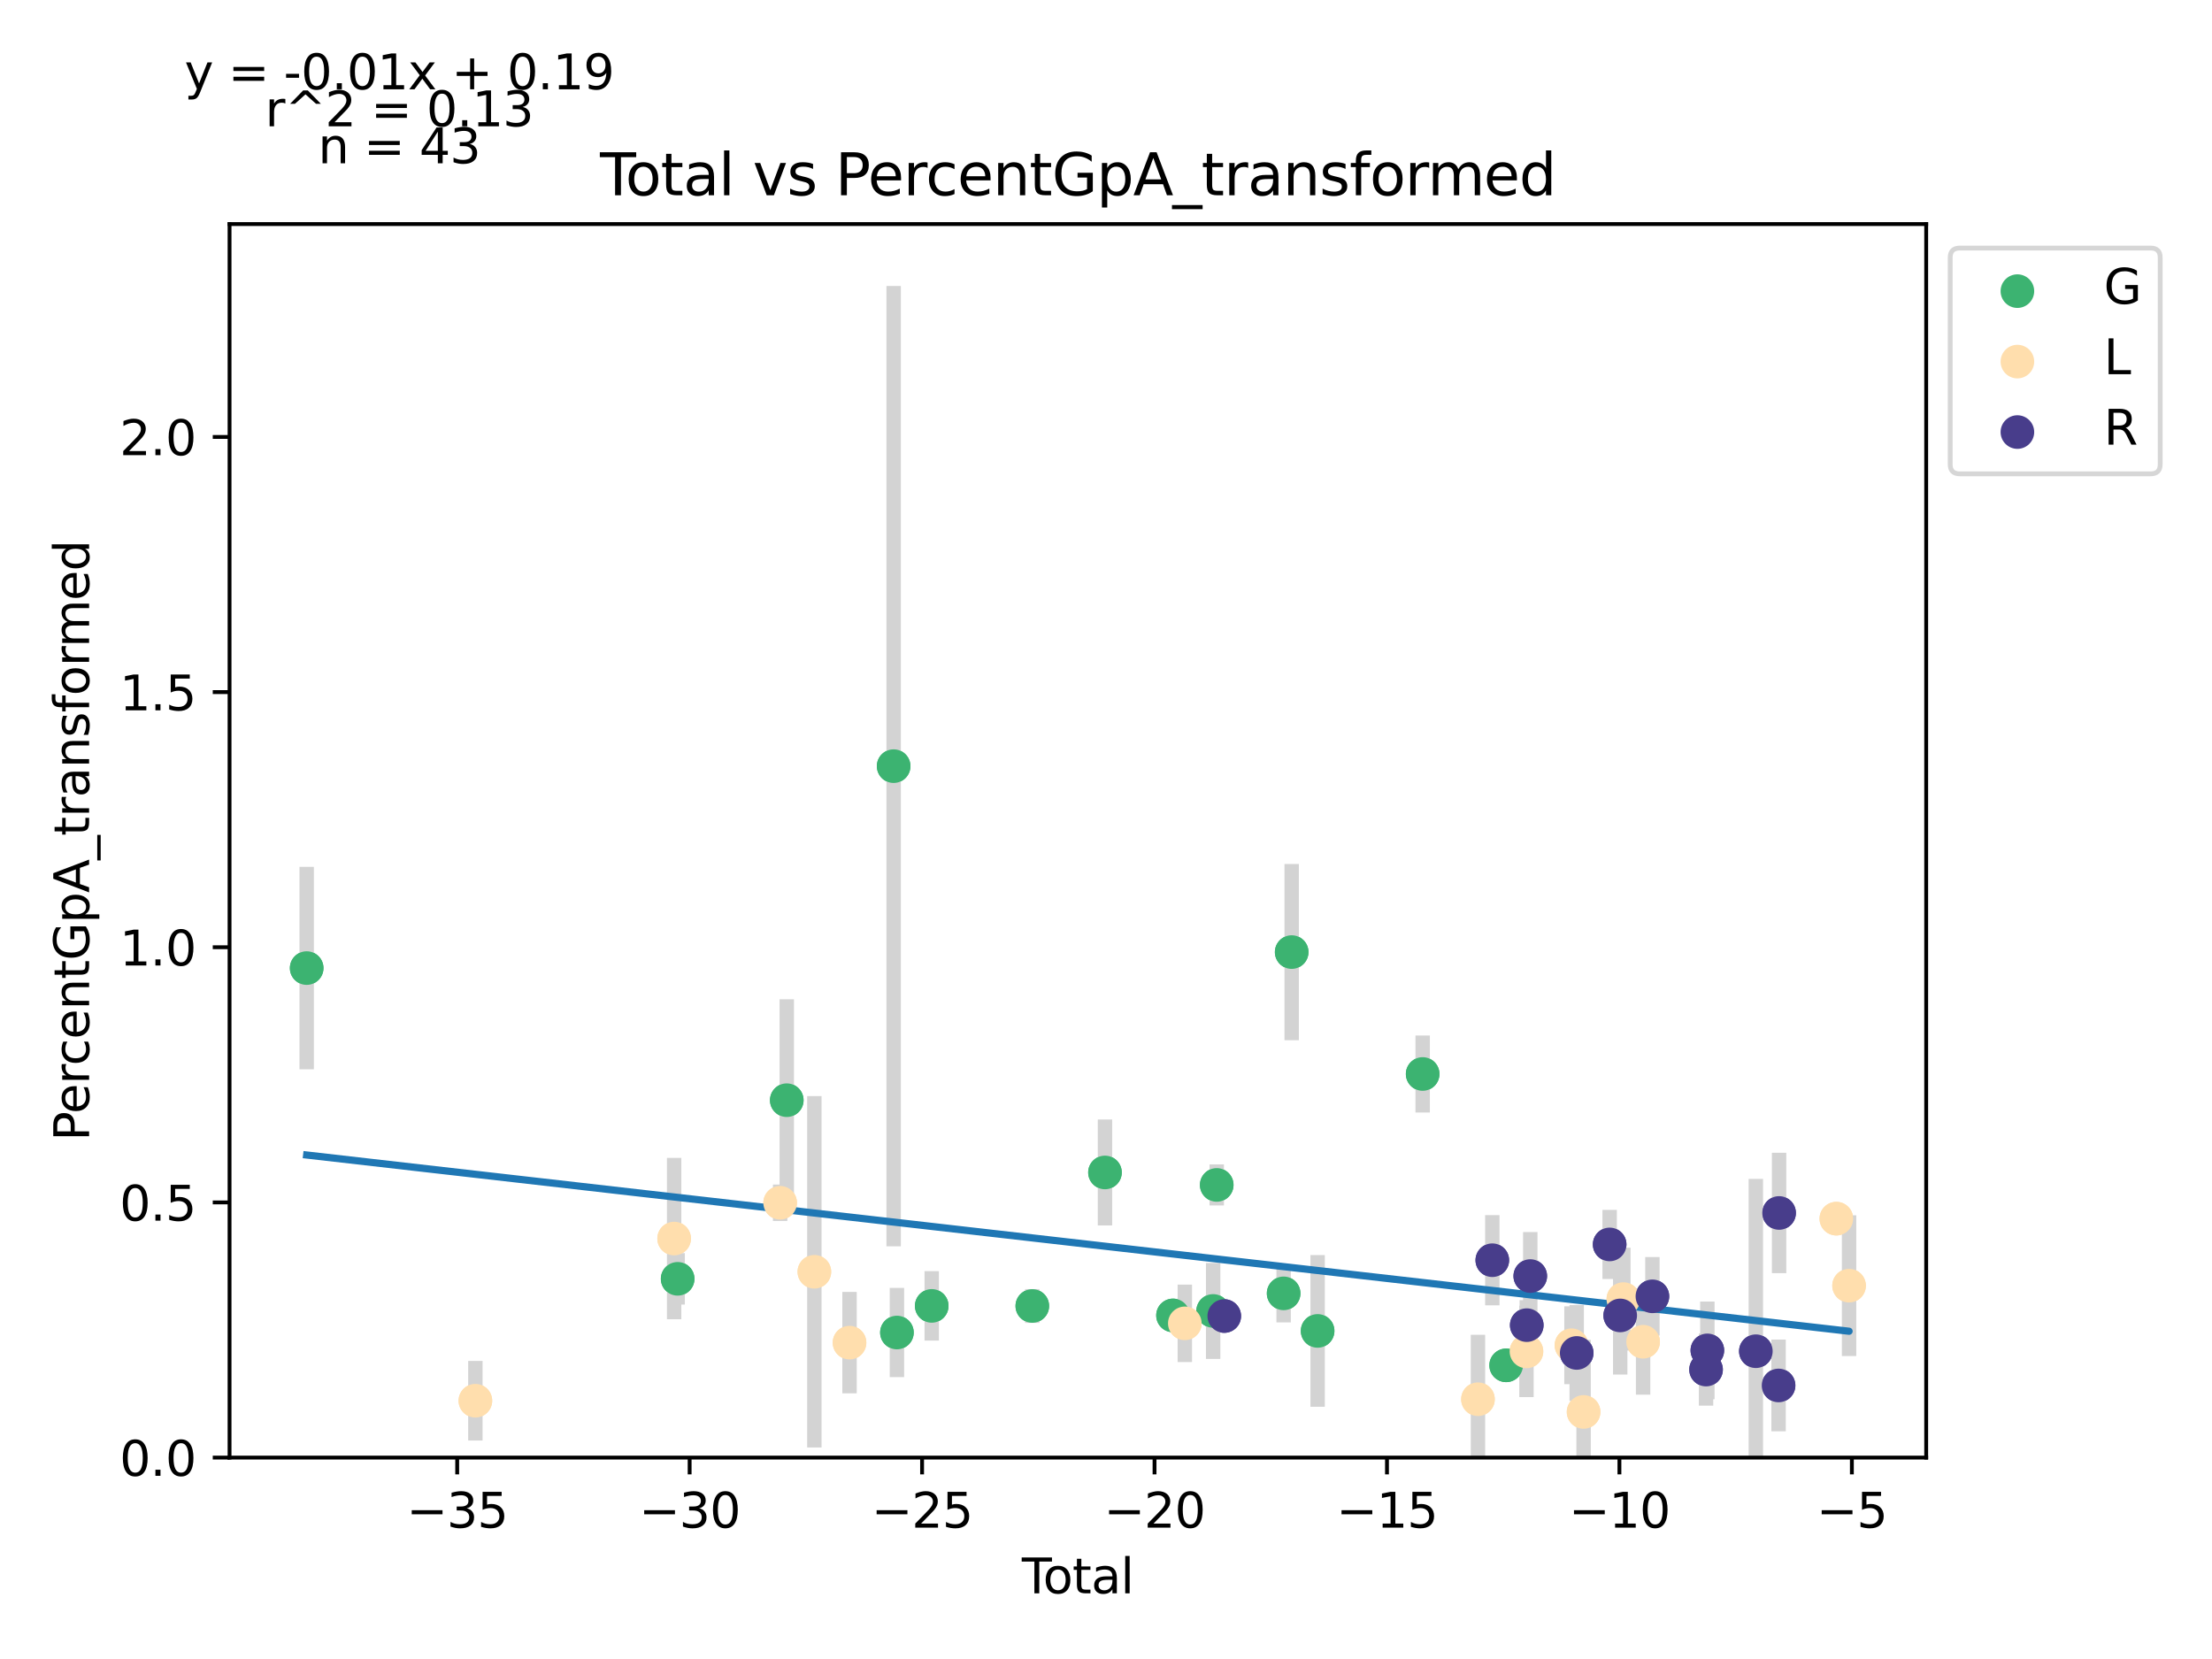 <?xml version="1.0" encoding="utf-8" standalone="no"?>
<!DOCTYPE svg PUBLIC "-//W3C//DTD SVG 1.1//EN"
  "http://www.w3.org/Graphics/SVG/1.1/DTD/svg11.dtd">
<svg xmlns:xlink="http://www.w3.org/1999/xlink" width="460.8pt" height="345.6pt" viewBox="0 0 460.8 345.6" xmlns="http://www.w3.org/2000/svg" version="1.1">
 <defs>
  <style type="text/css">*{stroke-linejoin: round; stroke-linecap: butt}</style>
 </defs>
 <g id="figure_1">
  <g id="patch_1">
   <path d="M 0 345.6 
L 460.8 345.6 
L 460.8 0 
L 0 0 
z
" style="fill: #ffffff"/>
  </g>
  <g id="axes_1">
   <g id="patch_2">
    <path d="M 47.821 303.64 
L 401.26 303.64 
L 401.26 46.676 
L 47.821 46.676 
z
" style="fill: #ffffff"/>
   </g>
   <g id="PathCollection_1">
    <defs>
     <path id="m540de1721b" d="M 0 3 
C 0.796 3 1.559 2.684 2.121 2.121 
C 2.684 1.559 3 0.796 3 0 
C 3 -0.796 2.684 -1.559 2.121 -2.121 
C 1.559 -2.684 0.796 -3 0 -3 
C -0.796 -3 -1.559 -2.684 -2.121 -2.121 
C -2.684 -1.559 -3 -0.796 -3 0 
C -3 0.796 -2.684 1.559 -2.121 2.121 
C -1.559 2.684 -0.796 3 0 3 
z
" style="stroke: #3cb371"/>
    </defs>
    <g clip-path="url(#p9cdf2b4fde)">
     <use xlink:href="#m540de1721b" x="63.887" y="201.67" style="fill: #3cb371; stroke: #3cb371"/>
     <use xlink:href="#m540de1721b" x="141.167" y="266.402" style="fill: #3cb371; stroke: #3cb371"/>
     <use xlink:href="#m540de1721b" x="163.899" y="229.192" style="fill: #3cb371; stroke: #3cb371"/>
     <use xlink:href="#m540de1721b" x="186.162" y="159.603" style="fill: #3cb371; stroke: #3cb371"/>
     <use xlink:href="#m540de1721b" x="186.846" y="277.589" style="fill: #3cb371; stroke: #3cb371"/>
     <use xlink:href="#m540de1721b" x="253.467" y="246.842" style="fill: #3cb371; stroke: #3cb371"/>
     <use xlink:href="#m540de1721b" x="267.404" y="269.43" style="fill: #3cb371; stroke: #3cb371"/>
     <use xlink:href="#m540de1721b" x="269.08" y="198.336" style="fill: #3cb371; stroke: #3cb371"/>
     <use xlink:href="#m540de1721b" x="274.485" y="277.254" style="fill: #3cb371; stroke: #3cb371"/>
     <use xlink:href="#m540de1721b" x="296.366" y="223.731" style="fill: #3cb371; stroke: #3cb371"/>
     <use xlink:href="#m540de1721b" x="313.759" y="284.425" style="fill: #3cb371; stroke: #3cb371"/>
     <use xlink:href="#m540de1721b" x="194.095" y="272.041" style="fill: #3cb371; stroke: #3cb371"/>
     <use xlink:href="#m540de1721b" x="215.049" y="272.058" style="fill: #3cb371; stroke: #3cb371"/>
     <use xlink:href="#m540de1721b" x="230.187" y="244.244" style="fill: #3cb371; stroke: #3cb371"/>
     <use xlink:href="#m540de1721b" x="244.358" y="274.027" style="fill: #3cb371; stroke: #3cb371"/>
     <use xlink:href="#m540de1721b" x="252.718" y="273.093" style="fill: #3cb371; stroke: #3cb371"/>
    </g>
   </g>
   <g id="PathCollection_2">
    <defs>
     <path id="mac0dd35852" d="M 0 3 
C 0.796 3 1.559 2.684 2.121 2.121 
C 2.684 1.559 3 0.796 3 0 
C 3 -0.796 2.684 -1.559 2.121 -2.121 
C 1.559 -2.684 0.796 -3 0 -3 
C -0.796 -3 -1.559 -2.684 -2.121 -2.121 
C -2.684 -1.559 -3 -0.796 -3 0 
C -3 0.796 -2.684 1.559 -2.121 2.121 
C -1.559 2.684 -0.796 3 0 3 
z
" style="stroke: #ffdead"/>
    </defs>
    <g clip-path="url(#p9cdf2b4fde)">
     <use xlink:href="#mac0dd35852" x="176.972" y="279.697" style="fill: #ffdead; stroke: #ffdead"/>
     <use xlink:href="#mac0dd35852" x="246.822" y="275.677" style="fill: #ffdead; stroke: #ffdead"/>
     <use xlink:href="#mac0dd35852" x="307.887" y="291.484" style="fill: #ffdead; stroke: #ffdead"/>
     <use xlink:href="#mac0dd35852" x="327.368" y="280.238" style="fill: #ffdead; stroke: #ffdead"/>
     <use xlink:href="#mac0dd35852" x="329.889" y="294.133" style="fill: #ffdead; stroke: #ffdead"/>
     <use xlink:href="#mac0dd35852" x="338.175" y="270.623" style="fill: #ffdead; stroke: #ffdead"/>
     <use xlink:href="#mac0dd35852" x="342.291" y="279.512" style="fill: #ffdead; stroke: #ffdead"/>
     <use xlink:href="#mac0dd35852" x="385.195" y="267.827" style="fill: #ffdead; stroke: #ffdead"/>
     <use xlink:href="#mac0dd35852" x="99.031" y="291.796" style="fill: #ffdead; stroke: #ffdead"/>
     <use xlink:href="#mac0dd35852" x="140.434" y="258.015" style="fill: #ffdead; stroke: #ffdead"/>
     <use xlink:href="#mac0dd35852" x="162.519" y="250.56" style="fill: #ffdead; stroke: #ffdead"/>
     <use xlink:href="#mac0dd35852" x="169.647" y="264.934" style="fill: #ffdead; stroke: #ffdead"/>
     <use xlink:href="#mac0dd35852" x="317.989" y="281.527" style="fill: #ffdead; stroke: #ffdead"/>
     <use xlink:href="#mac0dd35852" x="382.543" y="253.868" style="fill: #ffdead; stroke: #ffdead"/>
    </g>
   </g>
   <g id="PathCollection_3">
    <defs>
     <path id="m3a0f8a9fa5" d="M 0 3 
C 0.796 3 1.559 2.684 2.121 2.121 
C 2.684 1.559 3 0.796 3 0 
C 3 -0.796 2.684 -1.559 2.121 -2.121 
C 1.559 -2.684 0.796 -3 0 -3 
C -0.796 -3 -1.559 -2.684 -2.121 -2.121 
C -2.684 -1.559 -3 -0.796 -3 0 
C -3 0.796 -2.684 1.559 -2.121 2.121 
C -1.559 2.684 -0.796 3 0 3 
z
" style="stroke: #483d8b"/>
    </defs>
    <g clip-path="url(#p9cdf2b4fde)">
     <use xlink:href="#m3a0f8a9fa5" x="318.051" y="276.053" style="fill: #483d8b; stroke: #483d8b"/>
     <use xlink:href="#m3a0f8a9fa5" x="318.784" y="265.826" style="fill: #483d8b; stroke: #483d8b"/>
     <use xlink:href="#m3a0f8a9fa5" x="328.454" y="281.843" style="fill: #483d8b; stroke: #483d8b"/>
     <use xlink:href="#m3a0f8a9fa5" x="337.518" y="274.028" style="fill: #483d8b; stroke: #483d8b"/>
     <use xlink:href="#m3a0f8a9fa5" x="355.674" y="281.309" style="fill: #483d8b; stroke: #483d8b"/>
     <use xlink:href="#m3a0f8a9fa5" x="365.776" y="281.485" style="fill: #483d8b; stroke: #483d8b"/>
     <use xlink:href="#m3a0f8a9fa5" x="370.509" y="288.616" style="fill: #483d8b; stroke: #483d8b"/>
     <use xlink:href="#m3a0f8a9fa5" x="370.619" y="252.682" style="fill: #483d8b; stroke: #483d8b"/>
     <use xlink:href="#m3a0f8a9fa5" x="255.037" y="274.152" style="fill: #483d8b; stroke: #483d8b"/>
     <use xlink:href="#m3a0f8a9fa5" x="310.875" y="262.526" style="fill: #483d8b; stroke: #483d8b"/>
     <use xlink:href="#m3a0f8a9fa5" x="335.321" y="259.237" style="fill: #483d8b; stroke: #483d8b"/>
     <use xlink:href="#m3a0f8a9fa5" x="344.228" y="270.049" style="fill: #483d8b; stroke: #483d8b"/>
     <use xlink:href="#m3a0f8a9fa5" x="355.404" y="285.306" style="fill: #483d8b; stroke: #483d8b"/>
    </g>
   </g>
   <g id="matplotlib.axis_1">
    <g id="xtick_1">
     <g id="line2d_1">
      <defs>
       <path id="me5e01fae43" d="M 0 0 
L 0 3.5 
" style="stroke: #000000; stroke-width: 0.8"/>
      </defs>
      <g>
       <use xlink:href="#me5e01fae43" x="95.241" y="303.64" style="stroke: #000000; stroke-width: 0.8"/>
      </g>
     </g>
     <g id="text_1">
      <!-- −35 -->
      <g transform="translate(84.688 318.238)scale(0.1 -0.1)">
       <defs>
        <path id="DejaVuSans-2212" d="M 678 2272 
L 4684 2272 
L 4684 1741 
L 678 1741 
L 678 2272 
z
" transform="scale(0.016)"/>
        <path id="DejaVuSans-33" d="M 2597 2516 
Q 3050 2419 3304 2112 
Q 3559 1806 3559 1356 
Q 3559 666 3084 287 
Q 2609 -91 1734 -91 
Q 1441 -91 1130 -33 
Q 819 25 488 141 
L 488 750 
Q 750 597 1062 519 
Q 1375 441 1716 441 
Q 2309 441 2620 675 
Q 2931 909 2931 1356 
Q 2931 1769 2642 2001 
Q 2353 2234 1838 2234 
L 1294 2234 
L 1294 2753 
L 1863 2753 
Q 2328 2753 2575 2939 
Q 2822 3125 2822 3475 
Q 2822 3834 2567 4026 
Q 2313 4219 1838 4219 
Q 1578 4219 1281 4162 
Q 984 4106 628 3988 
L 628 4550 
Q 988 4650 1302 4700 
Q 1616 4750 1894 4750 
Q 2613 4750 3031 4423 
Q 3450 4097 3450 3541 
Q 3450 3153 3228 2886 
Q 3006 2619 2597 2516 
z
" transform="scale(0.016)"/>
        <path id="DejaVuSans-35" d="M 691 4666 
L 3169 4666 
L 3169 4134 
L 1269 4134 
L 1269 2991 
Q 1406 3038 1543 3061 
Q 1681 3084 1819 3084 
Q 2600 3084 3056 2656 
Q 3513 2228 3513 1497 
Q 3513 744 3044 326 
Q 2575 -91 1722 -91 
Q 1428 -91 1123 -41 
Q 819 9 494 109 
L 494 744 
Q 775 591 1075 516 
Q 1375 441 1709 441 
Q 2250 441 2565 725 
Q 2881 1009 2881 1497 
Q 2881 1984 2565 2268 
Q 2250 2553 1709 2553 
Q 1456 2553 1204 2497 
Q 953 2441 691 2322 
L 691 4666 
z
" transform="scale(0.016)"/>
       </defs>
       <use xlink:href="#DejaVuSans-2212"/>
       <use xlink:href="#DejaVuSans-33" x="83.789"/>
       <use xlink:href="#DejaVuSans-35" x="147.412"/>
      </g>
     </g>
    </g>
    <g id="xtick_2">
     <g id="line2d_2">
      <g>
       <use xlink:href="#me5e01fae43" x="143.664" y="303.64" style="stroke: #000000; stroke-width: 0.8"/>
      </g>
     </g>
     <g id="text_2">
      <!-- −30 -->
      <g transform="translate(133.111 318.238)scale(0.1 -0.1)">
       <defs>
        <path id="DejaVuSans-30" d="M 2034 4250 
Q 1547 4250 1301 3770 
Q 1056 3291 1056 2328 
Q 1056 1369 1301 889 
Q 1547 409 2034 409 
Q 2525 409 2770 889 
Q 3016 1369 3016 2328 
Q 3016 3291 2770 3770 
Q 2525 4250 2034 4250 
z
M 2034 4750 
Q 2819 4750 3233 4129 
Q 3647 3509 3647 2328 
Q 3647 1150 3233 529 
Q 2819 -91 2034 -91 
Q 1250 -91 836 529 
Q 422 1150 422 2328 
Q 422 3509 836 4129 
Q 1250 4750 2034 4750 
z
" transform="scale(0.016)"/>
       </defs>
       <use xlink:href="#DejaVuSans-2212"/>
       <use xlink:href="#DejaVuSans-33" x="83.789"/>
       <use xlink:href="#DejaVuSans-30" x="147.412"/>
      </g>
     </g>
    </g>
    <g id="xtick_3">
     <g id="line2d_3">
      <g>
       <use xlink:href="#me5e01fae43" x="192.087" y="303.64" style="stroke: #000000; stroke-width: 0.8"/>
      </g>
     </g>
     <g id="text_3">
      <!-- −25 -->
      <g transform="translate(181.535 318.238)scale(0.1 -0.1)">
       <defs>
        <path id="DejaVuSans-32" d="M 1228 531 
L 3431 531 
L 3431 0 
L 469 0 
L 469 531 
Q 828 903 1448 1529 
Q 2069 2156 2228 2338 
Q 2531 2678 2651 2914 
Q 2772 3150 2772 3378 
Q 2772 3750 2511 3984 
Q 2250 4219 1831 4219 
Q 1534 4219 1204 4116 
Q 875 4013 500 3803 
L 500 4441 
Q 881 4594 1212 4672 
Q 1544 4750 1819 4750 
Q 2544 4750 2975 4387 
Q 3406 4025 3406 3419 
Q 3406 3131 3298 2873 
Q 3191 2616 2906 2266 
Q 2828 2175 2409 1742 
Q 1991 1309 1228 531 
z
" transform="scale(0.016)"/>
       </defs>
       <use xlink:href="#DejaVuSans-2212"/>
       <use xlink:href="#DejaVuSans-32" x="83.789"/>
       <use xlink:href="#DejaVuSans-35" x="147.412"/>
      </g>
     </g>
    </g>
    <g id="xtick_4">
     <g id="line2d_4">
      <g>
       <use xlink:href="#me5e01fae43" x="240.51" y="303.64" style="stroke: #000000; stroke-width: 0.8"/>
      </g>
     </g>
     <g id="text_4">
      <!-- −20 -->
      <g transform="translate(229.958 318.238)scale(0.1 -0.1)">
       <use xlink:href="#DejaVuSans-2212"/>
       <use xlink:href="#DejaVuSans-32" x="83.789"/>
       <use xlink:href="#DejaVuSans-30" x="147.412"/>
      </g>
     </g>
    </g>
    <g id="xtick_5">
     <g id="line2d_5">
      <g>
       <use xlink:href="#me5e01fae43" x="288.933" y="303.64" style="stroke: #000000; stroke-width: 0.8"/>
      </g>
     </g>
     <g id="text_5">
      <!-- −15 -->
      <g transform="translate(278.381 318.238)scale(0.1 -0.1)">
       <defs>
        <path id="DejaVuSans-31" d="M 794 531 
L 1825 531 
L 1825 4091 
L 703 3866 
L 703 4441 
L 1819 4666 
L 2450 4666 
L 2450 531 
L 3481 531 
L 3481 0 
L 794 0 
L 794 531 
z
" transform="scale(0.016)"/>
       </defs>
       <use xlink:href="#DejaVuSans-2212"/>
       <use xlink:href="#DejaVuSans-31" x="83.789"/>
       <use xlink:href="#DejaVuSans-35" x="147.412"/>
      </g>
     </g>
    </g>
    <g id="xtick_6">
     <g id="line2d_6">
      <g>
       <use xlink:href="#me5e01fae43" x="337.356" y="303.64" style="stroke: #000000; stroke-width: 0.8"/>
      </g>
     </g>
     <g id="text_6">
      <!-- −10 -->
      <g transform="translate(326.804 318.238)scale(0.1 -0.1)">
       <use xlink:href="#DejaVuSans-2212"/>
       <use xlink:href="#DejaVuSans-31" x="83.789"/>
       <use xlink:href="#DejaVuSans-30" x="147.412"/>
      </g>
     </g>
    </g>
    <g id="xtick_7">
     <g id="line2d_7">
      <g>
       <use xlink:href="#me5e01fae43" x="385.779" y="303.64" style="stroke: #000000; stroke-width: 0.8"/>
      </g>
     </g>
     <g id="text_7">
      <!-- −5 -->
      <g transform="translate(378.408 318.238)scale(0.1 -0.1)">
       <use xlink:href="#DejaVuSans-2212"/>
       <use xlink:href="#DejaVuSans-35" x="83.789"/>
      </g>
     </g>
    </g>
    <g id="text_8">
     <!-- Total -->
     <g transform="translate(212.864 331.917)scale(0.1 -0.1)">
      <defs>
       <path id="DejaVuSans-54" d="M -19 4666 
L 3928 4666 
L 3928 4134 
L 2272 4134 
L 2272 0 
L 1638 0 
L 1638 4134 
L -19 4134 
L -19 4666 
z
" transform="scale(0.016)"/>
       <path id="DejaVuSans-6f" d="M 1959 3097 
Q 1497 3097 1228 2736 
Q 959 2375 959 1747 
Q 959 1119 1226 758 
Q 1494 397 1959 397 
Q 2419 397 2687 759 
Q 2956 1122 2956 1747 
Q 2956 2369 2687 2733 
Q 2419 3097 1959 3097 
z
M 1959 3584 
Q 2709 3584 3137 3096 
Q 3566 2609 3566 1747 
Q 3566 888 3137 398 
Q 2709 -91 1959 -91 
Q 1206 -91 779 398 
Q 353 888 353 1747 
Q 353 2609 779 3096 
Q 1206 3584 1959 3584 
z
" transform="scale(0.016)"/>
       <path id="DejaVuSans-74" d="M 1172 4494 
L 1172 3500 
L 2356 3500 
L 2356 3053 
L 1172 3053 
L 1172 1153 
Q 1172 725 1289 603 
Q 1406 481 1766 481 
L 2356 481 
L 2356 0 
L 1766 0 
Q 1100 0 847 248 
Q 594 497 594 1153 
L 594 3053 
L 172 3053 
L 172 3500 
L 594 3500 
L 594 4494 
L 1172 4494 
z
" transform="scale(0.016)"/>
       <path id="DejaVuSans-61" d="M 2194 1759 
Q 1497 1759 1228 1600 
Q 959 1441 959 1056 
Q 959 750 1161 570 
Q 1363 391 1709 391 
Q 2188 391 2477 730 
Q 2766 1069 2766 1631 
L 2766 1759 
L 2194 1759 
z
M 3341 1997 
L 3341 0 
L 2766 0 
L 2766 531 
Q 2569 213 2275 61 
Q 1981 -91 1556 -91 
Q 1019 -91 701 211 
Q 384 513 384 1019 
Q 384 1609 779 1909 
Q 1175 2209 1959 2209 
L 2766 2209 
L 2766 2266 
Q 2766 2663 2505 2880 
Q 2244 3097 1772 3097 
Q 1472 3097 1187 3025 
Q 903 2953 641 2809 
L 641 3341 
Q 956 3463 1253 3523 
Q 1550 3584 1831 3584 
Q 2591 3584 2966 3190 
Q 3341 2797 3341 1997 
z
" transform="scale(0.016)"/>
       <path id="DejaVuSans-6c" d="M 603 4863 
L 1178 4863 
L 1178 0 
L 603 0 
L 603 4863 
z
" transform="scale(0.016)"/>
      </defs>
      <use xlink:href="#DejaVuSans-54"/>
      <use xlink:href="#DejaVuSans-6f" x="44.084"/>
      <use xlink:href="#DejaVuSans-74" x="105.266"/>
      <use xlink:href="#DejaVuSans-61" x="144.475"/>
      <use xlink:href="#DejaVuSans-6c" x="205.754"/>
     </g>
    </g>
   </g>
   <g id="matplotlib.axis_2">
    <g id="ytick_1">
     <g id="line2d_8">
      <defs>
       <path id="m11a9568207" d="M 0 0 
L -3.5 0 
" style="stroke: #000000; stroke-width: 0.8"/>
      </defs>
      <g>
       <use xlink:href="#m11a9568207" x="47.821" y="303.64" style="stroke: #000000; stroke-width: 0.8"/>
      </g>
     </g>
     <g id="text_9">
      <!-- 0.0 -->
      <g transform="translate(24.918 307.439)scale(0.1 -0.1)">
       <defs>
        <path id="DejaVuSans-2e" d="M 684 794 
L 1344 794 
L 1344 0 
L 684 0 
L 684 794 
z
" transform="scale(0.016)"/>
       </defs>
       <use xlink:href="#DejaVuSans-30"/>
       <use xlink:href="#DejaVuSans-2e" x="63.623"/>
       <use xlink:href="#DejaVuSans-30" x="95.41"/>
      </g>
     </g>
    </g>
    <g id="ytick_2">
     <g id="line2d_9">
      <g>
       <use xlink:href="#m11a9568207" x="47.821" y="250.485" style="stroke: #000000; stroke-width: 0.8"/>
      </g>
     </g>
     <g id="text_10">
      <!-- 0.5 -->
      <g transform="translate(24.918 254.284)scale(0.1 -0.1)">
       <use xlink:href="#DejaVuSans-30"/>
       <use xlink:href="#DejaVuSans-2e" x="63.623"/>
       <use xlink:href="#DejaVuSans-35" x="95.41"/>
      </g>
     </g>
    </g>
    <g id="ytick_3">
     <g id="line2d_10">
      <g>
       <use xlink:href="#m11a9568207" x="47.821" y="197.33" style="stroke: #000000; stroke-width: 0.8"/>
      </g>
     </g>
     <g id="text_11">
      <!-- 1.0 -->
      <g transform="translate(24.918 201.129)scale(0.1 -0.1)">
       <use xlink:href="#DejaVuSans-31"/>
       <use xlink:href="#DejaVuSans-2e" x="63.623"/>
       <use xlink:href="#DejaVuSans-30" x="95.41"/>
      </g>
     </g>
    </g>
    <g id="ytick_4">
     <g id="line2d_11">
      <g>
       <use xlink:href="#m11a9568207" x="47.821" y="144.175" style="stroke: #000000; stroke-width: 0.8"/>
      </g>
     </g>
     <g id="text_12">
      <!-- 1.5 -->
      <g transform="translate(24.918 147.974)scale(0.1 -0.1)">
       <use xlink:href="#DejaVuSans-31"/>
       <use xlink:href="#DejaVuSans-2e" x="63.623"/>
       <use xlink:href="#DejaVuSans-35" x="95.41"/>
      </g>
     </g>
    </g>
    <g id="ytick_5">
     <g id="line2d_12">
      <g>
       <use xlink:href="#m11a9568207" x="47.821" y="91.02" style="stroke: #000000; stroke-width: 0.8"/>
      </g>
     </g>
     <g id="text_13">
      <!-- 2.0 -->
      <g transform="translate(24.918 94.819)scale(0.1 -0.1)">
       <use xlink:href="#DejaVuSans-32"/>
       <use xlink:href="#DejaVuSans-2e" x="63.623"/>
       <use xlink:href="#DejaVuSans-30" x="95.41"/>
      </g>
     </g>
    </g>
    <g id="text_14">
     <!-- PercentGpA_transformed -->
     <g transform="translate(18.56 237.696)rotate(-90)scale(0.1 -0.1)">
      <defs>
       <path id="DejaVuSans-50" d="M 1259 4147 
L 1259 2394 
L 2053 2394 
Q 2494 2394 2734 2622 
Q 2975 2850 2975 3272 
Q 2975 3691 2734 3919 
Q 2494 4147 2053 4147 
L 1259 4147 
z
M 628 4666 
L 2053 4666 
Q 2838 4666 3239 4311 
Q 3641 3956 3641 3272 
Q 3641 2581 3239 2228 
Q 2838 1875 2053 1875 
L 1259 1875 
L 1259 0 
L 628 0 
L 628 4666 
z
" transform="scale(0.016)"/>
       <path id="DejaVuSans-65" d="M 3597 1894 
L 3597 1613 
L 953 1613 
Q 991 1019 1311 708 
Q 1631 397 2203 397 
Q 2534 397 2845 478 
Q 3156 559 3463 722 
L 3463 178 
Q 3153 47 2828 -22 
Q 2503 -91 2169 -91 
Q 1331 -91 842 396 
Q 353 884 353 1716 
Q 353 2575 817 3079 
Q 1281 3584 2069 3584 
Q 2775 3584 3186 3129 
Q 3597 2675 3597 1894 
z
M 3022 2063 
Q 3016 2534 2758 2815 
Q 2500 3097 2075 3097 
Q 1594 3097 1305 2825 
Q 1016 2553 972 2059 
L 3022 2063 
z
" transform="scale(0.016)"/>
       <path id="DejaVuSans-72" d="M 2631 2963 
Q 2534 3019 2420 3045 
Q 2306 3072 2169 3072 
Q 1681 3072 1420 2755 
Q 1159 2438 1159 1844 
L 1159 0 
L 581 0 
L 581 3500 
L 1159 3500 
L 1159 2956 
Q 1341 3275 1631 3429 
Q 1922 3584 2338 3584 
Q 2397 3584 2469 3576 
Q 2541 3569 2628 3553 
L 2631 2963 
z
" transform="scale(0.016)"/>
       <path id="DejaVuSans-63" d="M 3122 3366 
L 3122 2828 
Q 2878 2963 2633 3030 
Q 2388 3097 2138 3097 
Q 1578 3097 1268 2742 
Q 959 2388 959 1747 
Q 959 1106 1268 751 
Q 1578 397 2138 397 
Q 2388 397 2633 464 
Q 2878 531 3122 666 
L 3122 134 
Q 2881 22 2623 -34 
Q 2366 -91 2075 -91 
Q 1284 -91 818 406 
Q 353 903 353 1747 
Q 353 2603 823 3093 
Q 1294 3584 2113 3584 
Q 2378 3584 2631 3529 
Q 2884 3475 3122 3366 
z
" transform="scale(0.016)"/>
       <path id="DejaVuSans-6e" d="M 3513 2113 
L 3513 0 
L 2938 0 
L 2938 2094 
Q 2938 2591 2744 2837 
Q 2550 3084 2163 3084 
Q 1697 3084 1428 2787 
Q 1159 2491 1159 1978 
L 1159 0 
L 581 0 
L 581 3500 
L 1159 3500 
L 1159 2956 
Q 1366 3272 1645 3428 
Q 1925 3584 2291 3584 
Q 2894 3584 3203 3211 
Q 3513 2838 3513 2113 
z
" transform="scale(0.016)"/>
       <path id="DejaVuSans-47" d="M 3809 666 
L 3809 1919 
L 2778 1919 
L 2778 2438 
L 4434 2438 
L 4434 434 
Q 4069 175 3628 42 
Q 3188 -91 2688 -91 
Q 1594 -91 976 548 
Q 359 1188 359 2328 
Q 359 3472 976 4111 
Q 1594 4750 2688 4750 
Q 3144 4750 3555 4637 
Q 3966 4525 4313 4306 
L 4313 3634 
Q 3963 3931 3569 4081 
Q 3175 4231 2741 4231 
Q 1884 4231 1454 3753 
Q 1025 3275 1025 2328 
Q 1025 1384 1454 906 
Q 1884 428 2741 428 
Q 3075 428 3337 486 
Q 3600 544 3809 666 
z
" transform="scale(0.016)"/>
       <path id="DejaVuSans-70" d="M 1159 525 
L 1159 -1331 
L 581 -1331 
L 581 3500 
L 1159 3500 
L 1159 2969 
Q 1341 3281 1617 3432 
Q 1894 3584 2278 3584 
Q 2916 3584 3314 3078 
Q 3713 2572 3713 1747 
Q 3713 922 3314 415 
Q 2916 -91 2278 -91 
Q 1894 -91 1617 61 
Q 1341 213 1159 525 
z
M 3116 1747 
Q 3116 2381 2855 2742 
Q 2594 3103 2138 3103 
Q 1681 3103 1420 2742 
Q 1159 2381 1159 1747 
Q 1159 1113 1420 752 
Q 1681 391 2138 391 
Q 2594 391 2855 752 
Q 3116 1113 3116 1747 
z
" transform="scale(0.016)"/>
       <path id="DejaVuSans-41" d="M 2188 4044 
L 1331 1722 
L 3047 1722 
L 2188 4044 
z
M 1831 4666 
L 2547 4666 
L 4325 0 
L 3669 0 
L 3244 1197 
L 1141 1197 
L 716 0 
L 50 0 
L 1831 4666 
z
" transform="scale(0.016)"/>
       <path id="DejaVuSans-5f" d="M 3263 -1063 
L 3263 -1509 
L -63 -1509 
L -63 -1063 
L 3263 -1063 
z
" transform="scale(0.016)"/>
       <path id="DejaVuSans-73" d="M 2834 3397 
L 2834 2853 
Q 2591 2978 2328 3040 
Q 2066 3103 1784 3103 
Q 1356 3103 1142 2972 
Q 928 2841 928 2578 
Q 928 2378 1081 2264 
Q 1234 2150 1697 2047 
L 1894 2003 
Q 2506 1872 2764 1633 
Q 3022 1394 3022 966 
Q 3022 478 2636 193 
Q 2250 -91 1575 -91 
Q 1294 -91 989 -36 
Q 684 19 347 128 
L 347 722 
Q 666 556 975 473 
Q 1284 391 1588 391 
Q 1994 391 2212 530 
Q 2431 669 2431 922 
Q 2431 1156 2273 1281 
Q 2116 1406 1581 1522 
L 1381 1569 
Q 847 1681 609 1914 
Q 372 2147 372 2553 
Q 372 3047 722 3315 
Q 1072 3584 1716 3584 
Q 2034 3584 2315 3537 
Q 2597 3491 2834 3397 
z
" transform="scale(0.016)"/>
       <path id="DejaVuSans-66" d="M 2375 4863 
L 2375 4384 
L 1825 4384 
Q 1516 4384 1395 4259 
Q 1275 4134 1275 3809 
L 1275 3500 
L 2222 3500 
L 2222 3053 
L 1275 3053 
L 1275 0 
L 697 0 
L 697 3053 
L 147 3053 
L 147 3500 
L 697 3500 
L 697 3744 
Q 697 4328 969 4595 
Q 1241 4863 1831 4863 
L 2375 4863 
z
" transform="scale(0.016)"/>
       <path id="DejaVuSans-6d" d="M 3328 2828 
Q 3544 3216 3844 3400 
Q 4144 3584 4550 3584 
Q 5097 3584 5394 3201 
Q 5691 2819 5691 2113 
L 5691 0 
L 5113 0 
L 5113 2094 
Q 5113 2597 4934 2840 
Q 4756 3084 4391 3084 
Q 3944 3084 3684 2787 
Q 3425 2491 3425 1978 
L 3425 0 
L 2847 0 
L 2847 2094 
Q 2847 2600 2669 2842 
Q 2491 3084 2119 3084 
Q 1678 3084 1418 2786 
Q 1159 2488 1159 1978 
L 1159 0 
L 581 0 
L 581 3500 
L 1159 3500 
L 1159 2956 
Q 1356 3278 1631 3431 
Q 1906 3584 2284 3584 
Q 2666 3584 2933 3390 
Q 3200 3197 3328 2828 
z
" transform="scale(0.016)"/>
       <path id="DejaVuSans-64" d="M 2906 2969 
L 2906 4863 
L 3481 4863 
L 3481 0 
L 2906 0 
L 2906 525 
Q 2725 213 2448 61 
Q 2172 -91 1784 -91 
Q 1150 -91 751 415 
Q 353 922 353 1747 
Q 353 2572 751 3078 
Q 1150 3584 1784 3584 
Q 2172 3584 2448 3432 
Q 2725 3281 2906 2969 
z
M 947 1747 
Q 947 1113 1208 752 
Q 1469 391 1925 391 
Q 2381 391 2643 752 
Q 2906 1113 2906 1747 
Q 2906 2381 2643 2742 
Q 2381 3103 1925 3103 
Q 1469 3103 1208 2742 
Q 947 2381 947 1747 
z
" transform="scale(0.016)"/>
      </defs>
      <use xlink:href="#DejaVuSans-50"/>
      <use xlink:href="#DejaVuSans-65" x="56.678"/>
      <use xlink:href="#DejaVuSans-72" x="118.201"/>
      <use xlink:href="#DejaVuSans-63" x="157.064"/>
      <use xlink:href="#DejaVuSans-65" x="212.045"/>
      <use xlink:href="#DejaVuSans-6e" x="273.568"/>
      <use xlink:href="#DejaVuSans-74" x="336.947"/>
      <use xlink:href="#DejaVuSans-47" x="376.156"/>
      <use xlink:href="#DejaVuSans-70" x="453.646"/>
      <use xlink:href="#DejaVuSans-41" x="517.123"/>
      <use xlink:href="#DejaVuSans-5f" x="585.531"/>
      <use xlink:href="#DejaVuSans-74" x="635.531"/>
      <use xlink:href="#DejaVuSans-72" x="674.74"/>
      <use xlink:href="#DejaVuSans-61" x="715.854"/>
      <use xlink:href="#DejaVuSans-6e" x="777.133"/>
      <use xlink:href="#DejaVuSans-73" x="840.512"/>
      <use xlink:href="#DejaVuSans-66" x="892.611"/>
      <use xlink:href="#DejaVuSans-6f" x="927.816"/>
      <use xlink:href="#DejaVuSans-72" x="988.998"/>
      <use xlink:href="#DejaVuSans-6d" x="1028.361"/>
      <use xlink:href="#DejaVuSans-65" x="1125.773"/>
      <use xlink:href="#DejaVuSans-64" x="1187.297"/>
     </g>
    </g>
   </g>
   <g id="LineCollection_1">
    <path d="M 63.887 222.755 
L 63.887 180.586 
" clip-path="url(#p9cdf2b4fde)" style="fill: none; stroke: #d3d3d3; stroke-width: 3"/>
    <path d="M 141.167 271.755 
L 141.167 261.048 
" clip-path="url(#p9cdf2b4fde)" style="fill: none; stroke: #d3d3d3; stroke-width: 3"/>
    <path d="M 163.899 250.212 
L 163.899 208.173 
" clip-path="url(#p9cdf2b4fde)" style="fill: none; stroke: #d3d3d3; stroke-width: 3"/>
    <path d="M 186.162 259.639 
L 186.162 59.566 
" clip-path="url(#p9cdf2b4fde)" style="fill: none; stroke: #d3d3d3; stroke-width: 3"/>
    <path d="M 186.846 286.881 
L 186.846 268.297 
" clip-path="url(#p9cdf2b4fde)" style="fill: none; stroke: #d3d3d3; stroke-width: 3"/>
    <path d="M 253.467 251.12 
L 253.467 242.564 
" clip-path="url(#p9cdf2b4fde)" style="fill: none; stroke: #d3d3d3; stroke-width: 3"/>
    <path d="M 267.404 275.485 
L 267.404 263.376 
" clip-path="url(#p9cdf2b4fde)" style="fill: none; stroke: #d3d3d3; stroke-width: 3"/>
    <path d="M 269.08 216.696 
L 269.08 179.977 
" clip-path="url(#p9cdf2b4fde)" style="fill: none; stroke: #d3d3d3; stroke-width: 3"/>
    <path d="M 274.485 293.051 
L 274.485 261.456 
" clip-path="url(#p9cdf2b4fde)" style="fill: none; stroke: #d3d3d3; stroke-width: 3"/>
    <path d="M 296.366 231.748 
L 296.366 215.714 
" clip-path="url(#p9cdf2b4fde)" style="fill: none; stroke: #d3d3d3; stroke-width: 3"/>
    <path d="M 313.759 285.988 
L 313.759 282.862 
" clip-path="url(#p9cdf2b4fde)" style="fill: none; stroke: #d3d3d3; stroke-width: 3"/>
    <path d="M 194.095 279.272 
L 194.095 264.81 
" clip-path="url(#p9cdf2b4fde)" style="fill: none; stroke: #d3d3d3; stroke-width: 3"/>
    <path d="M 215.049 275.579 
L 215.049 268.537 
" clip-path="url(#p9cdf2b4fde)" style="fill: none; stroke: #d3d3d3; stroke-width: 3"/>
    <path d="M 230.187 255.279 
L 230.187 233.209 
" clip-path="url(#p9cdf2b4fde)" style="fill: none; stroke: #d3d3d3; stroke-width: 3"/>
    <path d="M 244.358 274.701 
L 244.358 273.353 
" clip-path="url(#p9cdf2b4fde)" style="fill: none; stroke: #d3d3d3; stroke-width: 3"/>
    <path d="M 252.718 283.092 
L 252.718 263.095 
" clip-path="url(#p9cdf2b4fde)" style="fill: none; stroke: #d3d3d3; stroke-width: 3"/>
   </g>
   <g id="LineCollection_2">
    <path d="M 176.972 290.261 
L 176.972 269.133 
" clip-path="url(#p9cdf2b4fde)" style="fill: none; stroke: #d3d3d3; stroke-width: 3"/>
    <path d="M 246.822 283.743 
L 246.822 267.611 
" clip-path="url(#p9cdf2b4fde)" style="fill: none; stroke: #d3d3d3; stroke-width: 3"/>
    <path d="M 307.887 304.898 
L 307.887 278.069 
" clip-path="url(#p9cdf2b4fde)" style="fill: none; stroke: #d3d3d3; stroke-width: 3"/>
    <path d="M 327.368 288.348 
L 327.368 272.128 
" clip-path="url(#p9cdf2b4fde)" style="fill: none; stroke: #d3d3d3; stroke-width: 3"/>
    <path d="M 329.889 309.16 
L 329.889 279.106 
" clip-path="url(#p9cdf2b4fde)" style="fill: none; stroke: #d3d3d3; stroke-width: 3"/>
    <path d="M 338.175 281.329 
L 338.175 259.918 
" clip-path="url(#p9cdf2b4fde)" style="fill: none; stroke: #d3d3d3; stroke-width: 3"/>
    <path d="M 342.291 290.535 
L 342.291 268.49 
" clip-path="url(#p9cdf2b4fde)" style="fill: none; stroke: #d3d3d3; stroke-width: 3"/>
    <path d="M 385.195 282.487 
L 385.195 253.168 
" clip-path="url(#p9cdf2b4fde)" style="fill: none; stroke: #d3d3d3; stroke-width: 3"/>
    <path d="M 99.031 300.085 
L 99.031 283.507 
" clip-path="url(#p9cdf2b4fde)" style="fill: none; stroke: #d3d3d3; stroke-width: 3"/>
    <path d="M 140.434 274.82 
L 140.434 241.209 
" clip-path="url(#p9cdf2b4fde)" style="fill: none; stroke: #d3d3d3; stroke-width: 3"/>
    <path d="M 162.519 254.354 
L 162.519 246.766 
" clip-path="url(#p9cdf2b4fde)" style="fill: none; stroke: #d3d3d3; stroke-width: 3"/>
    <path d="M 169.647 301.535 
L 169.647 228.333 
" clip-path="url(#p9cdf2b4fde)" style="fill: none; stroke: #d3d3d3; stroke-width: 3"/>
    <path d="M 317.989 291.043 
L 317.989 272.012 
" clip-path="url(#p9cdf2b4fde)" style="fill: none; stroke: #d3d3d3; stroke-width: 3"/>
    <path d="M 382.543 256.6 
L 382.543 251.136 
" clip-path="url(#p9cdf2b4fde)" style="fill: none; stroke: #d3d3d3; stroke-width: 3"/>
   </g>
   <g id="LineCollection_3">
    <path d="M 318.051 281.269 
L 318.051 270.838 
" clip-path="url(#p9cdf2b4fde)" style="fill: none; stroke: #d3d3d3; stroke-width: 3"/>
    <path d="M 318.784 274.999 
L 318.784 256.653 
" clip-path="url(#p9cdf2b4fde)" style="fill: none; stroke: #d3d3d3; stroke-width: 3"/>
    <path d="M 328.454 291.828 
L 328.454 271.859 
" clip-path="url(#p9cdf2b4fde)" style="fill: none; stroke: #d3d3d3; stroke-width: 3"/>
    <path d="M 337.518 286.352 
L 337.518 261.703 
" clip-path="url(#p9cdf2b4fde)" style="fill: none; stroke: #d3d3d3; stroke-width: 3"/>
    <path d="M 355.674 291.481 
L 355.674 271.138 
" clip-path="url(#p9cdf2b4fde)" style="fill: none; stroke: #d3d3d3; stroke-width: 3"/>
    <path d="M 365.776 317.382 
L 365.776 245.588 
" clip-path="url(#p9cdf2b4fde)" style="fill: none; stroke: #d3d3d3; stroke-width: 3"/>
    <path d="M 370.509 298.169 
L 370.509 279.063 
" clip-path="url(#p9cdf2b4fde)" style="fill: none; stroke: #d3d3d3; stroke-width: 3"/>
    <path d="M 370.619 265.22 
L 370.619 240.143 
" clip-path="url(#p9cdf2b4fde)" style="fill: none; stroke: #d3d3d3; stroke-width: 3"/>
    <path d="M 255.037 276.763 
L 255.037 271.541 
" clip-path="url(#p9cdf2b4fde)" style="fill: none; stroke: #d3d3d3; stroke-width: 3"/>
    <path d="M 310.875 271.92 
L 310.875 253.132 
" clip-path="url(#p9cdf2b4fde)" style="fill: none; stroke: #d3d3d3; stroke-width: 3"/>
    <path d="M 335.321 266.441 
L 335.321 252.034 
" clip-path="url(#p9cdf2b4fde)" style="fill: none; stroke: #d3d3d3; stroke-width: 3"/>
    <path d="M 344.228 278.229 
L 344.228 261.869 
" clip-path="url(#p9cdf2b4fde)" style="fill: none; stroke: #d3d3d3; stroke-width: 3"/>
    <path d="M 355.404 292.819 
L 355.404 277.793 
" clip-path="url(#p9cdf2b4fde)" style="fill: none; stroke: #d3d3d3; stroke-width: 3"/>
   </g>
   <g id="line2d_13">
    <path d="M 63.887 240.61 
L 141.167 249.439 
L 163.899 252.036 
L 186.162 254.58 
L 186.846 254.658 
L 253.467 262.27 
L 267.404 263.862 
L 269.08 264.054 
L 274.485 264.671 
L 296.366 267.171 
L 313.759 269.159 
L 176.972 253.53 
L 246.822 261.511 
L 307.887 268.488 
L 327.368 270.713 
L 329.889 271.001 
L 338.175 271.948 
L 342.291 272.418 
L 385.195 277.32 
L 318.051 269.649 
L 318.784 269.733 
L 328.454 270.838 
L 337.518 271.873 
L 355.674 273.948 
L 365.776 275.102 
L 370.509 275.643 
L 370.619 275.655 
L 194.095 255.486 
L 215.049 257.881 
L 230.187 259.61 
L 244.358 261.229 
L 252.718 262.184 
L 99.031 244.625 
L 140.434 249.356 
L 162.519 251.879 
L 169.647 252.693 
L 317.989 269.642 
L 382.543 277.017 
L 255.037 262.449 
L 310.875 268.829 
L 335.321 271.622 
L 344.228 272.64 
L 355.404 273.917 
" clip-path="url(#p9cdf2b4fde)" style="fill: none; stroke: #1f77b4; stroke-width: 1.5; stroke-linecap: square"/>
   </g>
   <g id="line2d_14">
    <g clip-path="url(#p9cdf2b4fde)">
     <use xlink:href="#m540de1721b" x="63.887" y="201.67" style="fill: #3cb371; stroke: #3cb371"/>
     <use xlink:href="#m540de1721b" x="141.167" y="266.402" style="fill: #3cb371; stroke: #3cb371"/>
     <use xlink:href="#m540de1721b" x="163.899" y="229.192" style="fill: #3cb371; stroke: #3cb371"/>
     <use xlink:href="#m540de1721b" x="186.162" y="159.603" style="fill: #3cb371; stroke: #3cb371"/>
     <use xlink:href="#m540de1721b" x="186.846" y="277.589" style="fill: #3cb371; stroke: #3cb371"/>
     <use xlink:href="#m540de1721b" x="253.467" y="246.842" style="fill: #3cb371; stroke: #3cb371"/>
     <use xlink:href="#m540de1721b" x="267.404" y="269.43" style="fill: #3cb371; stroke: #3cb371"/>
     <use xlink:href="#m540de1721b" x="269.08" y="198.336" style="fill: #3cb371; stroke: #3cb371"/>
     <use xlink:href="#m540de1721b" x="274.485" y="277.254" style="fill: #3cb371; stroke: #3cb371"/>
     <use xlink:href="#m540de1721b" x="296.366" y="223.731" style="fill: #3cb371; stroke: #3cb371"/>
     <use xlink:href="#m540de1721b" x="313.759" y="284.425" style="fill: #3cb371; stroke: #3cb371"/>
     <use xlink:href="#m540de1721b" x="194.095" y="272.041" style="fill: #3cb371; stroke: #3cb371"/>
     <use xlink:href="#m540de1721b" x="215.049" y="272.058" style="fill: #3cb371; stroke: #3cb371"/>
     <use xlink:href="#m540de1721b" x="230.187" y="244.244" style="fill: #3cb371; stroke: #3cb371"/>
     <use xlink:href="#m540de1721b" x="244.358" y="274.027" style="fill: #3cb371; stroke: #3cb371"/>
     <use xlink:href="#m540de1721b" x="252.718" y="273.093" style="fill: #3cb371; stroke: #3cb371"/>
    </g>
   </g>
   <g id="line2d_15">
    <g clip-path="url(#p9cdf2b4fde)">
     <use xlink:href="#mac0dd35852" x="176.972" y="279.697" style="fill: #ffdead; stroke: #ffdead"/>
     <use xlink:href="#mac0dd35852" x="246.822" y="275.677" style="fill: #ffdead; stroke: #ffdead"/>
     <use xlink:href="#mac0dd35852" x="307.887" y="291.484" style="fill: #ffdead; stroke: #ffdead"/>
     <use xlink:href="#mac0dd35852" x="327.368" y="280.238" style="fill: #ffdead; stroke: #ffdead"/>
     <use xlink:href="#mac0dd35852" x="329.889" y="294.133" style="fill: #ffdead; stroke: #ffdead"/>
     <use xlink:href="#mac0dd35852" x="338.175" y="270.623" style="fill: #ffdead; stroke: #ffdead"/>
     <use xlink:href="#mac0dd35852" x="342.291" y="279.512" style="fill: #ffdead; stroke: #ffdead"/>
     <use xlink:href="#mac0dd35852" x="385.195" y="267.827" style="fill: #ffdead; stroke: #ffdead"/>
     <use xlink:href="#mac0dd35852" x="99.031" y="291.796" style="fill: #ffdead; stroke: #ffdead"/>
     <use xlink:href="#mac0dd35852" x="140.434" y="258.015" style="fill: #ffdead; stroke: #ffdead"/>
     <use xlink:href="#mac0dd35852" x="162.519" y="250.56" style="fill: #ffdead; stroke: #ffdead"/>
     <use xlink:href="#mac0dd35852" x="169.647" y="264.934" style="fill: #ffdead; stroke: #ffdead"/>
     <use xlink:href="#mac0dd35852" x="317.989" y="281.527" style="fill: #ffdead; stroke: #ffdead"/>
     <use xlink:href="#mac0dd35852" x="382.543" y="253.868" style="fill: #ffdead; stroke: #ffdead"/>
    </g>
   </g>
   <g id="line2d_16">
    <g clip-path="url(#p9cdf2b4fde)">
     <use xlink:href="#m3a0f8a9fa5" x="318.051" y="276.053" style="fill: #483d8b; stroke: #483d8b"/>
     <use xlink:href="#m3a0f8a9fa5" x="318.784" y="265.826" style="fill: #483d8b; stroke: #483d8b"/>
     <use xlink:href="#m3a0f8a9fa5" x="328.454" y="281.843" style="fill: #483d8b; stroke: #483d8b"/>
     <use xlink:href="#m3a0f8a9fa5" x="337.518" y="274.028" style="fill: #483d8b; stroke: #483d8b"/>
     <use xlink:href="#m3a0f8a9fa5" x="355.674" y="281.309" style="fill: #483d8b; stroke: #483d8b"/>
     <use xlink:href="#m3a0f8a9fa5" x="365.776" y="281.485" style="fill: #483d8b; stroke: #483d8b"/>
     <use xlink:href="#m3a0f8a9fa5" x="370.509" y="288.616" style="fill: #483d8b; stroke: #483d8b"/>
     <use xlink:href="#m3a0f8a9fa5" x="370.619" y="252.682" style="fill: #483d8b; stroke: #483d8b"/>
     <use xlink:href="#m3a0f8a9fa5" x="255.037" y="274.152" style="fill: #483d8b; stroke: #483d8b"/>
     <use xlink:href="#m3a0f8a9fa5" x="310.875" y="262.526" style="fill: #483d8b; stroke: #483d8b"/>
     <use xlink:href="#m3a0f8a9fa5" x="335.321" y="259.237" style="fill: #483d8b; stroke: #483d8b"/>
     <use xlink:href="#m3a0f8a9fa5" x="344.228" y="270.049" style="fill: #483d8b; stroke: #483d8b"/>
     <use xlink:href="#m3a0f8a9fa5" x="355.404" y="285.306" style="fill: #483d8b; stroke: #483d8b"/>
    </g>
   </g>
   <g id="patch_3">
    <path d="M 47.821 303.64 
L 47.821 46.676 
" style="fill: none; stroke: #000000; stroke-width: 0.8; stroke-linejoin: miter; stroke-linecap: square"/>
   </g>
   <g id="patch_4">
    <path d="M 401.26 303.64 
L 401.26 46.676 
" style="fill: none; stroke: #000000; stroke-width: 0.8; stroke-linejoin: miter; stroke-linecap: square"/>
   </g>
   <g id="patch_5">
    <path d="M 47.821 303.64 
L 401.26 303.64 
" style="fill: none; stroke: #000000; stroke-width: 0.8; stroke-linejoin: miter; stroke-linecap: square"/>
   </g>
   <g id="patch_6">
    <path d="M 47.821 46.676 
L 401.26 46.676 
" style="fill: none; stroke: #000000; stroke-width: 0.8; stroke-linejoin: miter; stroke-linecap: square"/>
   </g>
   <g id="text_15">
    <!-- y = -0.01x + 0.19 -->
    <g transform="translate(38.441 18.599)scale(0.1 -0.1)">
     <defs>
      <path id="DejaVuSans-79" d="M 2059 -325 
Q 1816 -950 1584 -1140 
Q 1353 -1331 966 -1331 
L 506 -1331 
L 506 -850 
L 844 -850 
Q 1081 -850 1212 -737 
Q 1344 -625 1503 -206 
L 1606 56 
L 191 3500 
L 800 3500 
L 1894 763 
L 2988 3500 
L 3597 3500 
L 2059 -325 
z
" transform="scale(0.016)"/>
      <path id="DejaVuSans-20" transform="scale(0.016)"/>
      <path id="DejaVuSans-3d" d="M 678 2906 
L 4684 2906 
L 4684 2381 
L 678 2381 
L 678 2906 
z
M 678 1631 
L 4684 1631 
L 4684 1100 
L 678 1100 
L 678 1631 
z
" transform="scale(0.016)"/>
      <path id="DejaVuSans-2d" d="M 313 2009 
L 1997 2009 
L 1997 1497 
L 313 1497 
L 313 2009 
z
" transform="scale(0.016)"/>
      <path id="DejaVuSans-78" d="M 3513 3500 
L 2247 1797 
L 3578 0 
L 2900 0 
L 1881 1375 
L 863 0 
L 184 0 
L 1544 1831 
L 300 3500 
L 978 3500 
L 1906 2253 
L 2834 3500 
L 3513 3500 
z
" transform="scale(0.016)"/>
      <path id="DejaVuSans-2b" d="M 2944 4013 
L 2944 2272 
L 4684 2272 
L 4684 1741 
L 2944 1741 
L 2944 0 
L 2419 0 
L 2419 1741 
L 678 1741 
L 678 2272 
L 2419 2272 
L 2419 4013 
L 2944 4013 
z
" transform="scale(0.016)"/>
      <path id="DejaVuSans-39" d="M 703 97 
L 703 672 
Q 941 559 1184 500 
Q 1428 441 1663 441 
Q 2288 441 2617 861 
Q 2947 1281 2994 2138 
Q 2813 1869 2534 1725 
Q 2256 1581 1919 1581 
Q 1219 1581 811 2004 
Q 403 2428 403 3163 
Q 403 3881 828 4315 
Q 1253 4750 1959 4750 
Q 2769 4750 3195 4129 
Q 3622 3509 3622 2328 
Q 3622 1225 3098 567 
Q 2575 -91 1691 -91 
Q 1453 -91 1209 -44 
Q 966 3 703 97 
z
M 1959 2075 
Q 2384 2075 2632 2365 
Q 2881 2656 2881 3163 
Q 2881 3666 2632 3958 
Q 2384 4250 1959 4250 
Q 1534 4250 1286 3958 
Q 1038 3666 1038 3163 
Q 1038 2656 1286 2365 
Q 1534 2075 1959 2075 
z
" transform="scale(0.016)"/>
     </defs>
     <use xlink:href="#DejaVuSans-79"/>
     <use xlink:href="#DejaVuSans-20" x="59.18"/>
     <use xlink:href="#DejaVuSans-3d" x="90.967"/>
     <use xlink:href="#DejaVuSans-20" x="174.756"/>
     <use xlink:href="#DejaVuSans-2d" x="206.543"/>
     <use xlink:href="#DejaVuSans-30" x="242.627"/>
     <use xlink:href="#DejaVuSans-2e" x="306.25"/>
     <use xlink:href="#DejaVuSans-30" x="338.037"/>
     <use xlink:href="#DejaVuSans-31" x="401.66"/>
     <use xlink:href="#DejaVuSans-78" x="465.283"/>
     <use xlink:href="#DejaVuSans-20" x="524.463"/>
     <use xlink:href="#DejaVuSans-2b" x="556.25"/>
     <use xlink:href="#DejaVuSans-20" x="640.039"/>
     <use xlink:href="#DejaVuSans-30" x="671.826"/>
     <use xlink:href="#DejaVuSans-2e" x="735.449"/>
     <use xlink:href="#DejaVuSans-31" x="767.236"/>
     <use xlink:href="#DejaVuSans-39" x="830.859"/>
    </g>
   </g>
   <g id="text_16">
    <!-- r^2 = 0.13 -->
    <g transform="translate(55.238 26.308)scale(0.1 -0.1)">
     <defs>
      <path id="DejaVuSans-5e" d="M 2988 4666 
L 4684 2925 
L 4056 2925 
L 2681 4159 
L 1306 2925 
L 678 2925 
L 2375 4666 
L 2988 4666 
z
" transform="scale(0.016)"/>
     </defs>
     <use xlink:href="#DejaVuSans-72"/>
     <use xlink:href="#DejaVuSans-5e" x="41.113"/>
     <use xlink:href="#DejaVuSans-32" x="124.902"/>
     <use xlink:href="#DejaVuSans-20" x="188.525"/>
     <use xlink:href="#DejaVuSans-3d" x="220.312"/>
     <use xlink:href="#DejaVuSans-20" x="304.102"/>
     <use xlink:href="#DejaVuSans-30" x="335.889"/>
     <use xlink:href="#DejaVuSans-2e" x="399.512"/>
     <use xlink:href="#DejaVuSans-31" x="431.299"/>
     <use xlink:href="#DejaVuSans-33" x="494.922"/>
    </g>
   </g>
   <g id="text_17">
    <!-- n = 43 -->
    <g transform="translate(66.266 34.017)scale(0.1 -0.1)">
     <defs>
      <path id="DejaVuSans-34" d="M 2419 4116 
L 825 1625 
L 2419 1625 
L 2419 4116 
z
M 2253 4666 
L 3047 4666 
L 3047 1625 
L 3713 1625 
L 3713 1100 
L 3047 1100 
L 3047 0 
L 2419 0 
L 2419 1100 
L 313 1100 
L 313 1709 
L 2253 4666 
z
" transform="scale(0.016)"/>
     </defs>
     <use xlink:href="#DejaVuSans-6e"/>
     <use xlink:href="#DejaVuSans-20" x="63.379"/>
     <use xlink:href="#DejaVuSans-3d" x="95.166"/>
     <use xlink:href="#DejaVuSans-20" x="178.955"/>
     <use xlink:href="#DejaVuSans-34" x="210.742"/>
     <use xlink:href="#DejaVuSans-33" x="274.365"/>
    </g>
   </g>
   <g id="text_18">
    <!-- Total vs PercentGpA_transformed -->
    <g transform="translate(124.992 40.676)scale(0.12 -0.12)">
     <defs>
      <path id="DejaVuSans-76" d="M 191 3500 
L 800 3500 
L 1894 563 
L 2988 3500 
L 3597 3500 
L 2284 0 
L 1503 0 
L 191 3500 
z
" transform="scale(0.016)"/>
     </defs>
     <use xlink:href="#DejaVuSans-54"/>
     <use xlink:href="#DejaVuSans-6f" x="44.084"/>
     <use xlink:href="#DejaVuSans-74" x="105.266"/>
     <use xlink:href="#DejaVuSans-61" x="144.475"/>
     <use xlink:href="#DejaVuSans-6c" x="205.754"/>
     <use xlink:href="#DejaVuSans-20" x="233.537"/>
     <use xlink:href="#DejaVuSans-76" x="265.324"/>
     <use xlink:href="#DejaVuSans-73" x="324.504"/>
     <use xlink:href="#DejaVuSans-20" x="376.604"/>
     <use xlink:href="#DejaVuSans-50" x="408.391"/>
     <use xlink:href="#DejaVuSans-65" x="465.068"/>
     <use xlink:href="#DejaVuSans-72" x="526.592"/>
     <use xlink:href="#DejaVuSans-63" x="565.455"/>
     <use xlink:href="#DejaVuSans-65" x="620.436"/>
     <use xlink:href="#DejaVuSans-6e" x="681.959"/>
     <use xlink:href="#DejaVuSans-74" x="745.338"/>
     <use xlink:href="#DejaVuSans-47" x="784.547"/>
     <use xlink:href="#DejaVuSans-70" x="862.037"/>
     <use xlink:href="#DejaVuSans-41" x="925.514"/>
     <use xlink:href="#DejaVuSans-5f" x="993.922"/>
     <use xlink:href="#DejaVuSans-74" x="1043.922"/>
     <use xlink:href="#DejaVuSans-72" x="1083.131"/>
     <use xlink:href="#DejaVuSans-61" x="1124.244"/>
     <use xlink:href="#DejaVuSans-6e" x="1185.523"/>
     <use xlink:href="#DejaVuSans-73" x="1248.902"/>
     <use xlink:href="#DejaVuSans-66" x="1301.002"/>
     <use xlink:href="#DejaVuSans-6f" x="1336.207"/>
     <use xlink:href="#DejaVuSans-72" x="1397.389"/>
     <use xlink:href="#DejaVuSans-6d" x="1436.752"/>
     <use xlink:href="#DejaVuSans-65" x="1534.164"/>
     <use xlink:href="#DejaVuSans-64" x="1595.688"/>
    </g>
   </g>
   <g id="legend_1">
    <g id="patch_7">
     <path d="M 408.26 98.71 
L 448.008 98.71 
Q 450.008 98.71 450.008 96.71 
L 450.008 53.676 
Q 450.008 51.676 448.008 51.676 
L 408.26 51.676 
Q 406.26 51.676 406.26 53.676 
L 406.26 96.71 
Q 406.26 98.71 408.26 98.71 
z
" style="fill: #ffffff; opacity: 0.8; stroke: #cccccc; stroke-linejoin: miter"/>
    </g>
    <g id="PathCollection_4">
     <g>
      <use xlink:href="#m540de1721b" x="420.26" y="60.649" style="fill: #3cb371; stroke: #3cb371"/>
     </g>
    </g>
    <g id="text_19">
     <!-- G -->
     <g transform="translate(438.26 63.274)scale(0.1 -0.1)">
      <use xlink:href="#DejaVuSans-47"/>
     </g>
    </g>
    <g id="PathCollection_5">
     <g>
      <use xlink:href="#mac0dd35852" x="420.26" y="75.327" style="fill: #ffdead; stroke: #ffdead"/>
     </g>
    </g>
    <g id="text_20">
     <!-- L -->
     <g transform="translate(438.26 77.952)scale(0.1 -0.1)">
      <defs>
       <path id="DejaVuSans-4c" d="M 628 4666 
L 1259 4666 
L 1259 531 
L 3531 531 
L 3531 0 
L 628 0 
L 628 4666 
z
" transform="scale(0.016)"/>
      </defs>
      <use xlink:href="#DejaVuSans-4c"/>
     </g>
    </g>
    <g id="PathCollection_6">
     <g>
      <use xlink:href="#m3a0f8a9fa5" x="420.26" y="90.005" style="fill: #483d8b; stroke: #483d8b"/>
     </g>
    </g>
    <g id="text_21">
     <!-- R -->
     <g transform="translate(438.26 92.63)scale(0.1 -0.1)">
      <defs>
       <path id="DejaVuSans-52" d="M 2841 2188 
Q 3044 2119 3236 1894 
Q 3428 1669 3622 1275 
L 4263 0 
L 3584 0 
L 2988 1197 
Q 2756 1666 2539 1819 
Q 2322 1972 1947 1972 
L 1259 1972 
L 1259 0 
L 628 0 
L 628 4666 
L 2053 4666 
Q 2853 4666 3247 4331 
Q 3641 3997 3641 3322 
Q 3641 2881 3436 2590 
Q 3231 2300 2841 2188 
z
M 1259 4147 
L 1259 2491 
L 2053 2491 
Q 2509 2491 2742 2702 
Q 2975 2913 2975 3322 
Q 2975 3731 2742 3939 
Q 2509 4147 2053 4147 
L 1259 4147 
z
" transform="scale(0.016)"/>
      </defs>
      <use xlink:href="#DejaVuSans-52"/>
     </g>
    </g>
   </g>
  </g>
 </g>
 <defs>
  <clipPath id="p9cdf2b4fde">
   <rect x="47.821" y="46.676" width="353.439" height="256.964"/>
  </clipPath>
 </defs>
</svg>
